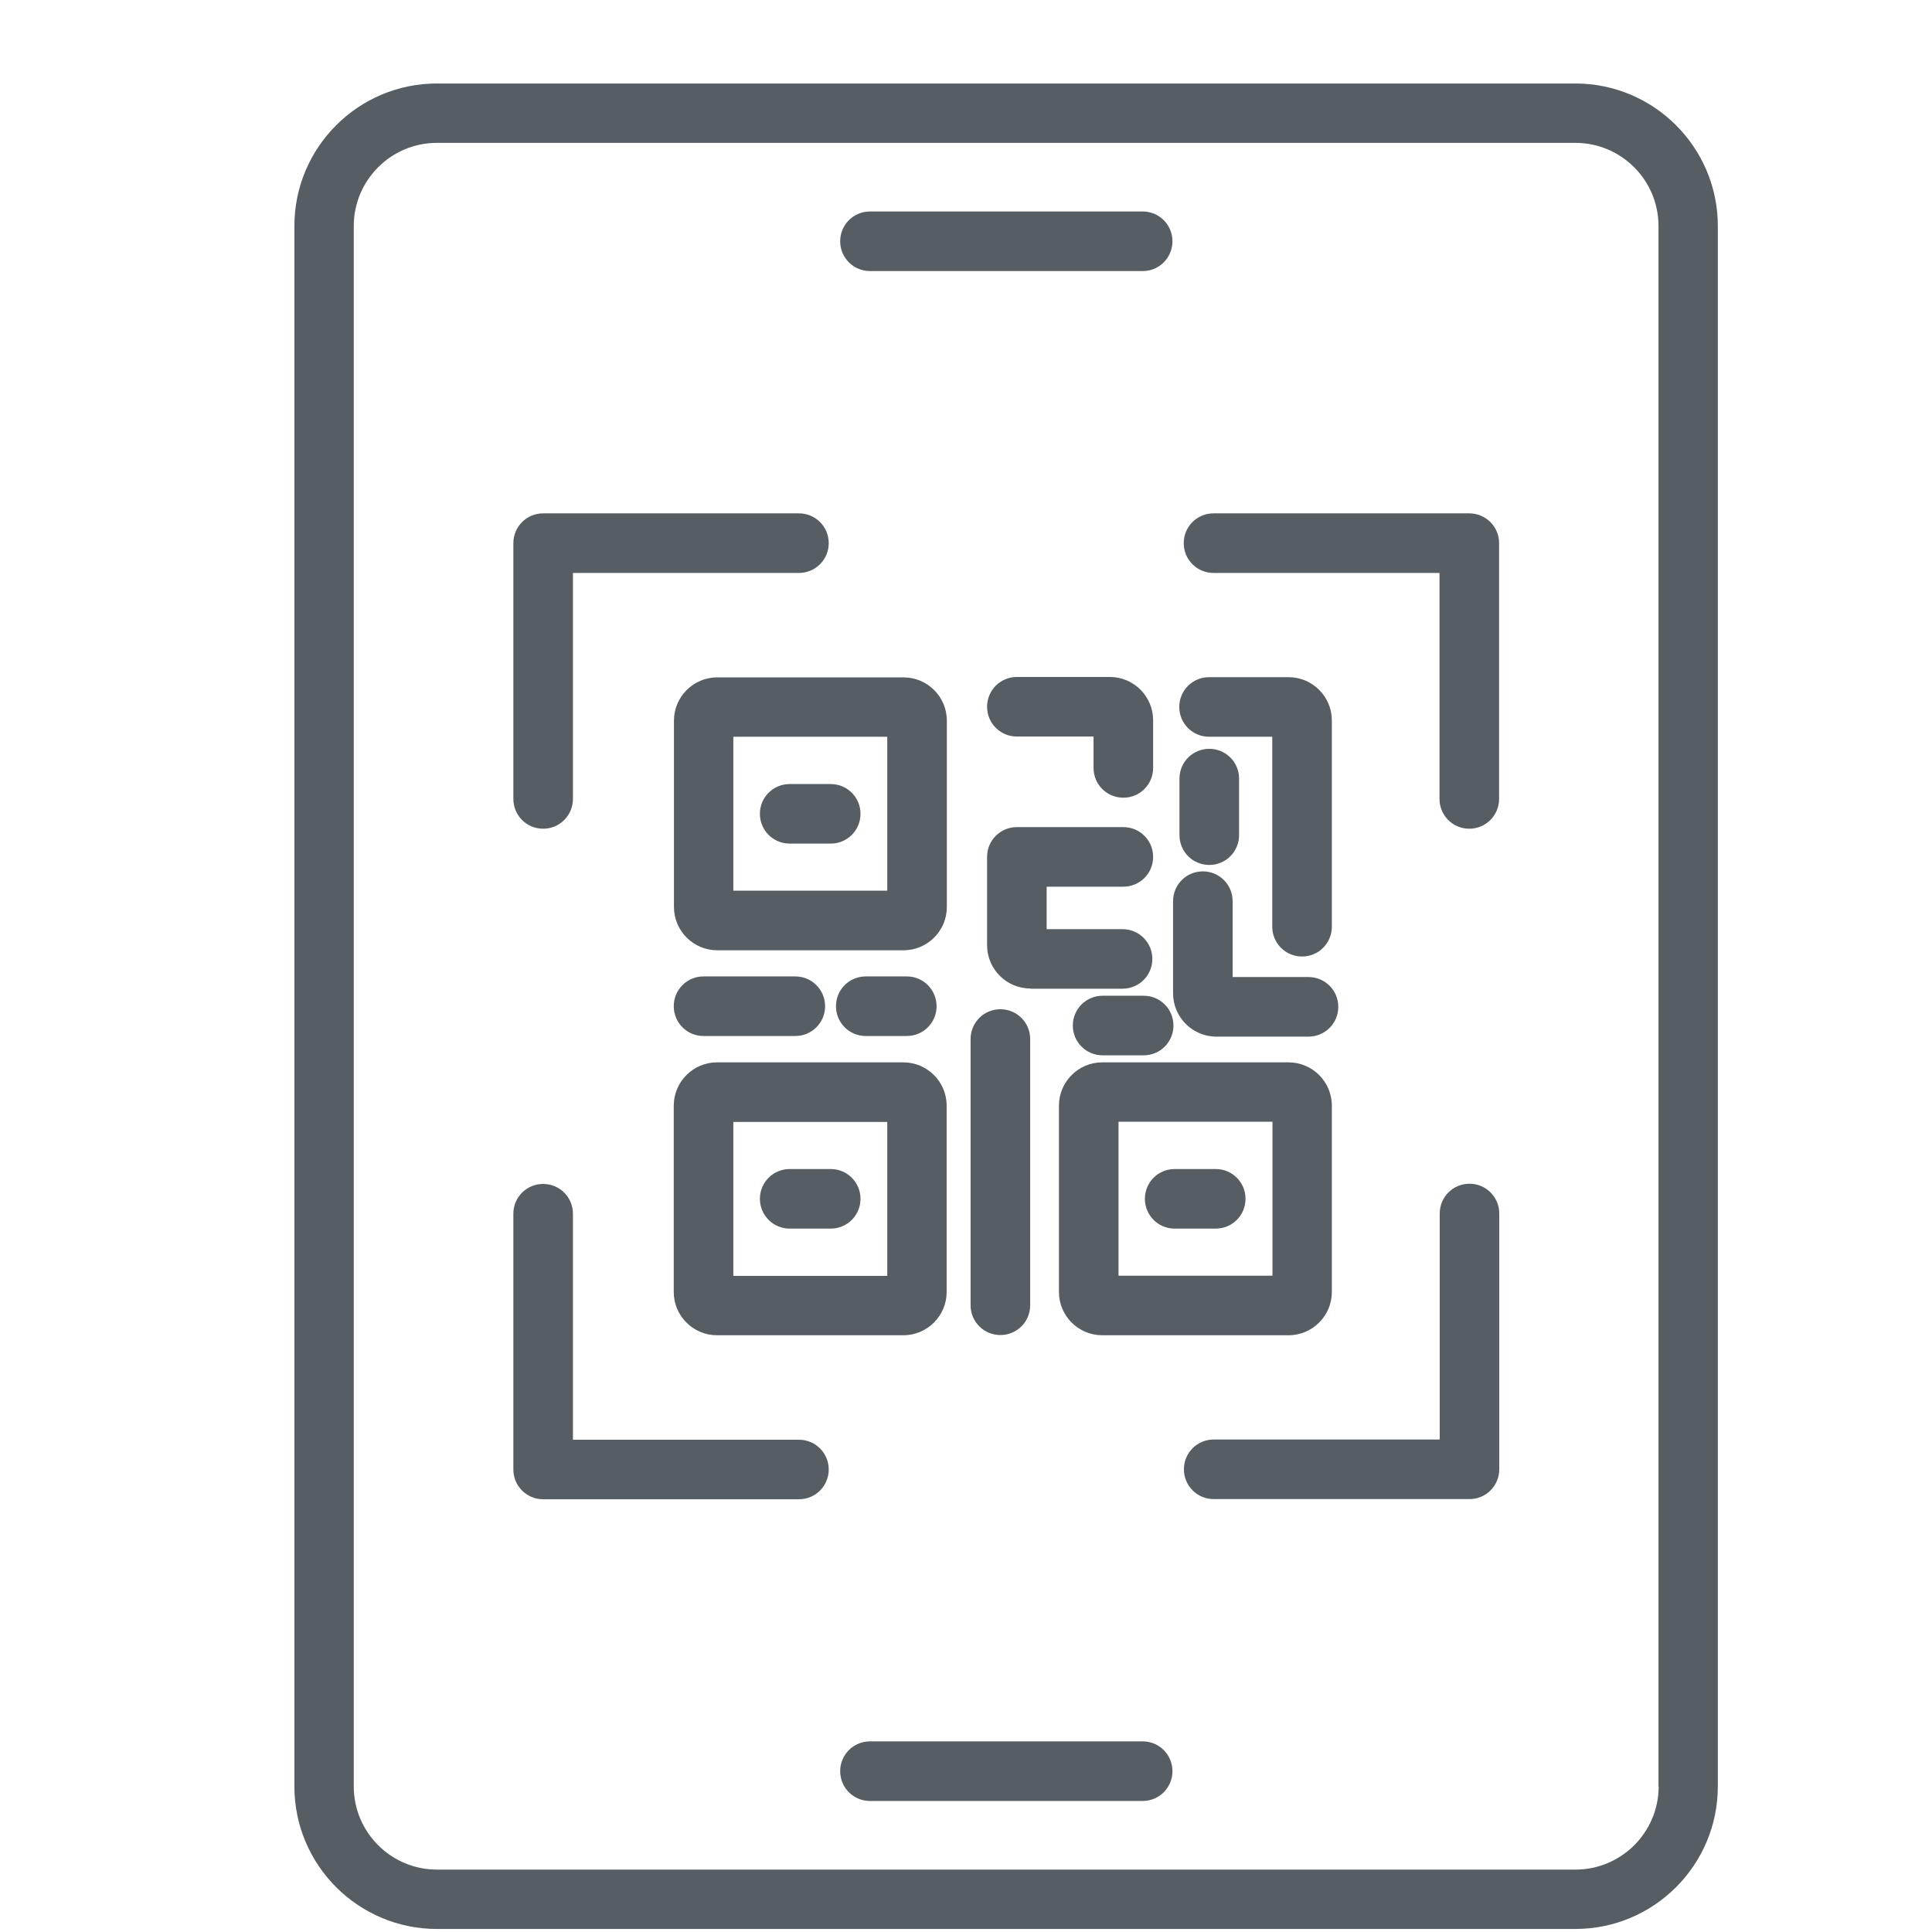   <svg
                              width="56"
                              height="56"
                              viewBox="0 0 56 56"
                              fill="none"
                              xmlns="http://www.w3.org/2000/svg"
                            >
                              <g id="Icons/NFC">
                                <path
                                  id="Vector"
                                  d="M45.668 2.42H12.663C10.382 2.42 8.533 4.275 8.533 6.55V51.782C8.533 54.062 10.388 55.912 12.663 55.912H45.662C47.943 55.912 49.792 54.057 49.792 51.782V6.55C49.792 4.269 47.937 2.42 45.662 2.42H45.668ZM48.077 51.782C48.077 53.106 46.998 54.191 45.668 54.191H12.663C11.339 54.191 10.254 53.112 10.254 51.782V6.55C10.254 5.226 11.333 4.141 12.663 4.141H45.662C46.992 4.141 48.072 5.22 48.072 6.55V51.782H48.077ZM33.984 51.338C33.984 51.817 33.599 52.202 33.121 52.202H25.216C24.738 52.202 24.353 51.817 24.353 51.338C24.353 50.86 24.738 50.475 25.216 50.475H33.121C33.599 50.475 33.984 50.86 33.984 51.338ZM24.353 6.993C24.353 6.515 24.738 6.13 25.216 6.13H33.121C33.599 6.13 33.984 6.515 33.984 6.993C33.984 7.472 33.599 7.857 33.121 7.857H25.216C24.738 7.857 24.353 7.472 24.353 6.993ZM43.457 35.174V42.588C43.457 43.067 43.072 43.452 42.594 43.452H35.18C34.702 43.452 34.316 43.067 34.316 42.588C34.316 42.11 34.702 41.725 35.18 41.725H41.731V35.174C41.731 34.696 42.116 34.311 42.594 34.311C43.072 34.311 43.457 34.696 43.457 35.174ZM14.88 23.157V15.743C14.88 15.265 15.265 14.88 15.743 14.88H23.157C23.636 14.88 24.021 15.265 24.021 15.743C24.021 16.222 23.636 16.607 23.157 16.607H16.607V23.157C16.607 23.636 16.221 24.021 15.743 24.021C15.265 24.021 14.88 23.636 14.88 23.157ZM24.021 42.594C24.021 43.072 23.636 43.457 23.157 43.457H15.743C15.265 43.457 14.88 43.072 14.88 42.594V35.18C14.88 34.702 15.265 34.317 15.743 34.317C16.221 34.317 16.607 34.702 16.607 35.18V41.731H23.157C23.636 41.731 24.021 42.116 24.021 42.594ZM43.452 15.743V23.157C43.452 23.636 43.066 24.021 42.588 24.021C42.11 24.021 41.725 23.636 41.725 23.157V16.607H35.174C34.696 16.607 34.311 16.222 34.311 15.743C34.311 15.265 34.696 14.88 35.174 14.88H42.588C43.066 14.88 43.452 15.265 43.452 15.743ZM27.445 20.888C27.445 20.194 26.879 19.634 26.191 19.634H20.789C20.095 19.634 19.535 20.2 19.535 20.888V26.29C19.535 26.984 20.101 27.544 20.789 27.544H26.191C26.885 27.544 27.445 26.978 27.445 26.29V20.888ZM25.718 25.817H21.256V21.355H25.718V25.817ZM19.529 37.449C19.529 38.143 20.095 38.703 20.783 38.703H26.185C26.879 38.703 27.439 38.137 27.439 37.449V32.047C27.439 31.353 26.873 30.793 26.185 30.793H20.783C20.089 30.793 19.529 31.359 19.529 32.047V37.449ZM21.256 32.52H25.718V36.982H21.256V32.52ZM36.877 26.867V21.355H35.046C34.567 21.355 34.182 20.97 34.182 20.492C34.182 20.013 34.567 19.628 35.046 19.628H37.35C38.044 19.628 38.604 20.194 38.604 20.882V26.862C38.604 27.34 38.219 27.725 37.741 27.725C37.262 27.725 36.877 27.34 36.877 26.862V26.867ZM31.948 38.703H37.35C38.044 38.703 38.604 38.137 38.604 37.449V32.047C38.604 31.353 38.038 30.793 37.35 30.793H31.948C31.254 30.793 30.694 31.359 30.694 32.047V37.449C30.694 38.143 31.26 38.703 31.948 38.703ZM32.421 32.514H36.883V36.977H32.421V32.514ZM29.866 28.652C29.172 28.652 28.611 28.087 28.611 27.398V24.837C28.611 24.359 28.997 23.974 29.475 23.974H32.561C33.039 23.974 33.424 24.359 33.424 24.837C33.424 25.316 33.039 25.701 32.561 25.701H30.338V26.932H32.537C33.016 26.932 33.401 27.317 33.401 27.795C33.401 28.273 33.016 28.658 32.537 28.658H29.866V28.652ZM33.424 20.882V22.259C33.424 22.737 33.039 23.122 32.561 23.122C32.082 23.122 31.697 22.737 31.697 22.259V21.349H29.475C28.997 21.349 28.611 20.964 28.611 20.486C28.611 20.007 28.997 19.622 29.475 19.622H32.17C32.864 19.622 33.424 20.188 33.424 20.877V20.882ZM34.188 24.207V22.568C34.188 22.09 34.573 21.705 35.051 21.705C35.53 21.705 35.915 22.09 35.915 22.568V24.207C35.915 24.686 35.53 25.071 35.051 25.071C34.573 25.071 34.188 24.686 34.188 24.207ZM34.002 28.792V26.121C34.002 25.642 34.386 25.257 34.865 25.257C35.343 25.257 35.728 25.642 35.728 26.121V28.32H37.927C38.406 28.32 38.791 28.705 38.791 29.183C38.791 29.662 38.406 30.047 37.927 30.047H35.256C34.562 30.047 34.002 29.481 34.002 28.792ZM28.997 29.253C29.475 29.253 29.86 29.638 29.86 30.117V37.834C29.86 38.312 29.475 38.697 28.997 38.697C28.518 38.697 28.133 38.312 28.133 37.834V30.117C28.133 29.638 28.518 29.253 28.997 29.253ZM33.15 28.862C33.628 28.862 34.013 29.247 34.013 29.726C34.013 30.204 33.628 30.589 33.15 30.589H31.96C31.482 30.589 31.096 30.204 31.096 29.726C31.096 29.247 31.482 28.862 31.96 28.862H33.15ZM25.094 30.029C24.616 30.029 24.231 29.644 24.231 29.166C24.231 28.687 24.616 28.302 25.094 28.302H26.284C26.762 28.302 27.147 28.687 27.147 29.166C27.147 29.644 26.762 30.029 26.284 30.029H25.094ZM20.392 30.029C19.914 30.029 19.529 29.644 19.529 29.166C19.529 28.687 19.914 28.302 20.392 28.302H23.052C23.531 28.302 23.916 28.687 23.916 29.166C23.916 29.644 23.531 30.029 23.052 30.029H20.392ZM24.942 34.748C24.942 35.227 24.557 35.612 24.079 35.612H22.889C22.411 35.612 22.026 35.227 22.026 34.748C22.026 34.27 22.411 33.885 22.889 33.885H24.079C24.557 33.885 24.942 34.27 24.942 34.748ZM36.102 34.748C36.102 35.227 35.717 35.612 35.238 35.612H34.048C33.57 35.612 33.185 35.227 33.185 34.748C33.185 34.27 33.57 33.885 34.048 33.885H35.238C35.717 33.885 36.102 34.27 36.102 34.748ZM22.026 23.589C22.026 23.111 22.411 22.726 22.889 22.726H24.079C24.557 22.726 24.942 23.111 24.942 23.589C24.942 24.067 24.557 24.452 24.079 24.452H22.889C22.411 24.452 22.026 24.067 22.026 23.589Z"
                                  fill="#565E64"
                                />
                              </g>
                            </svg>